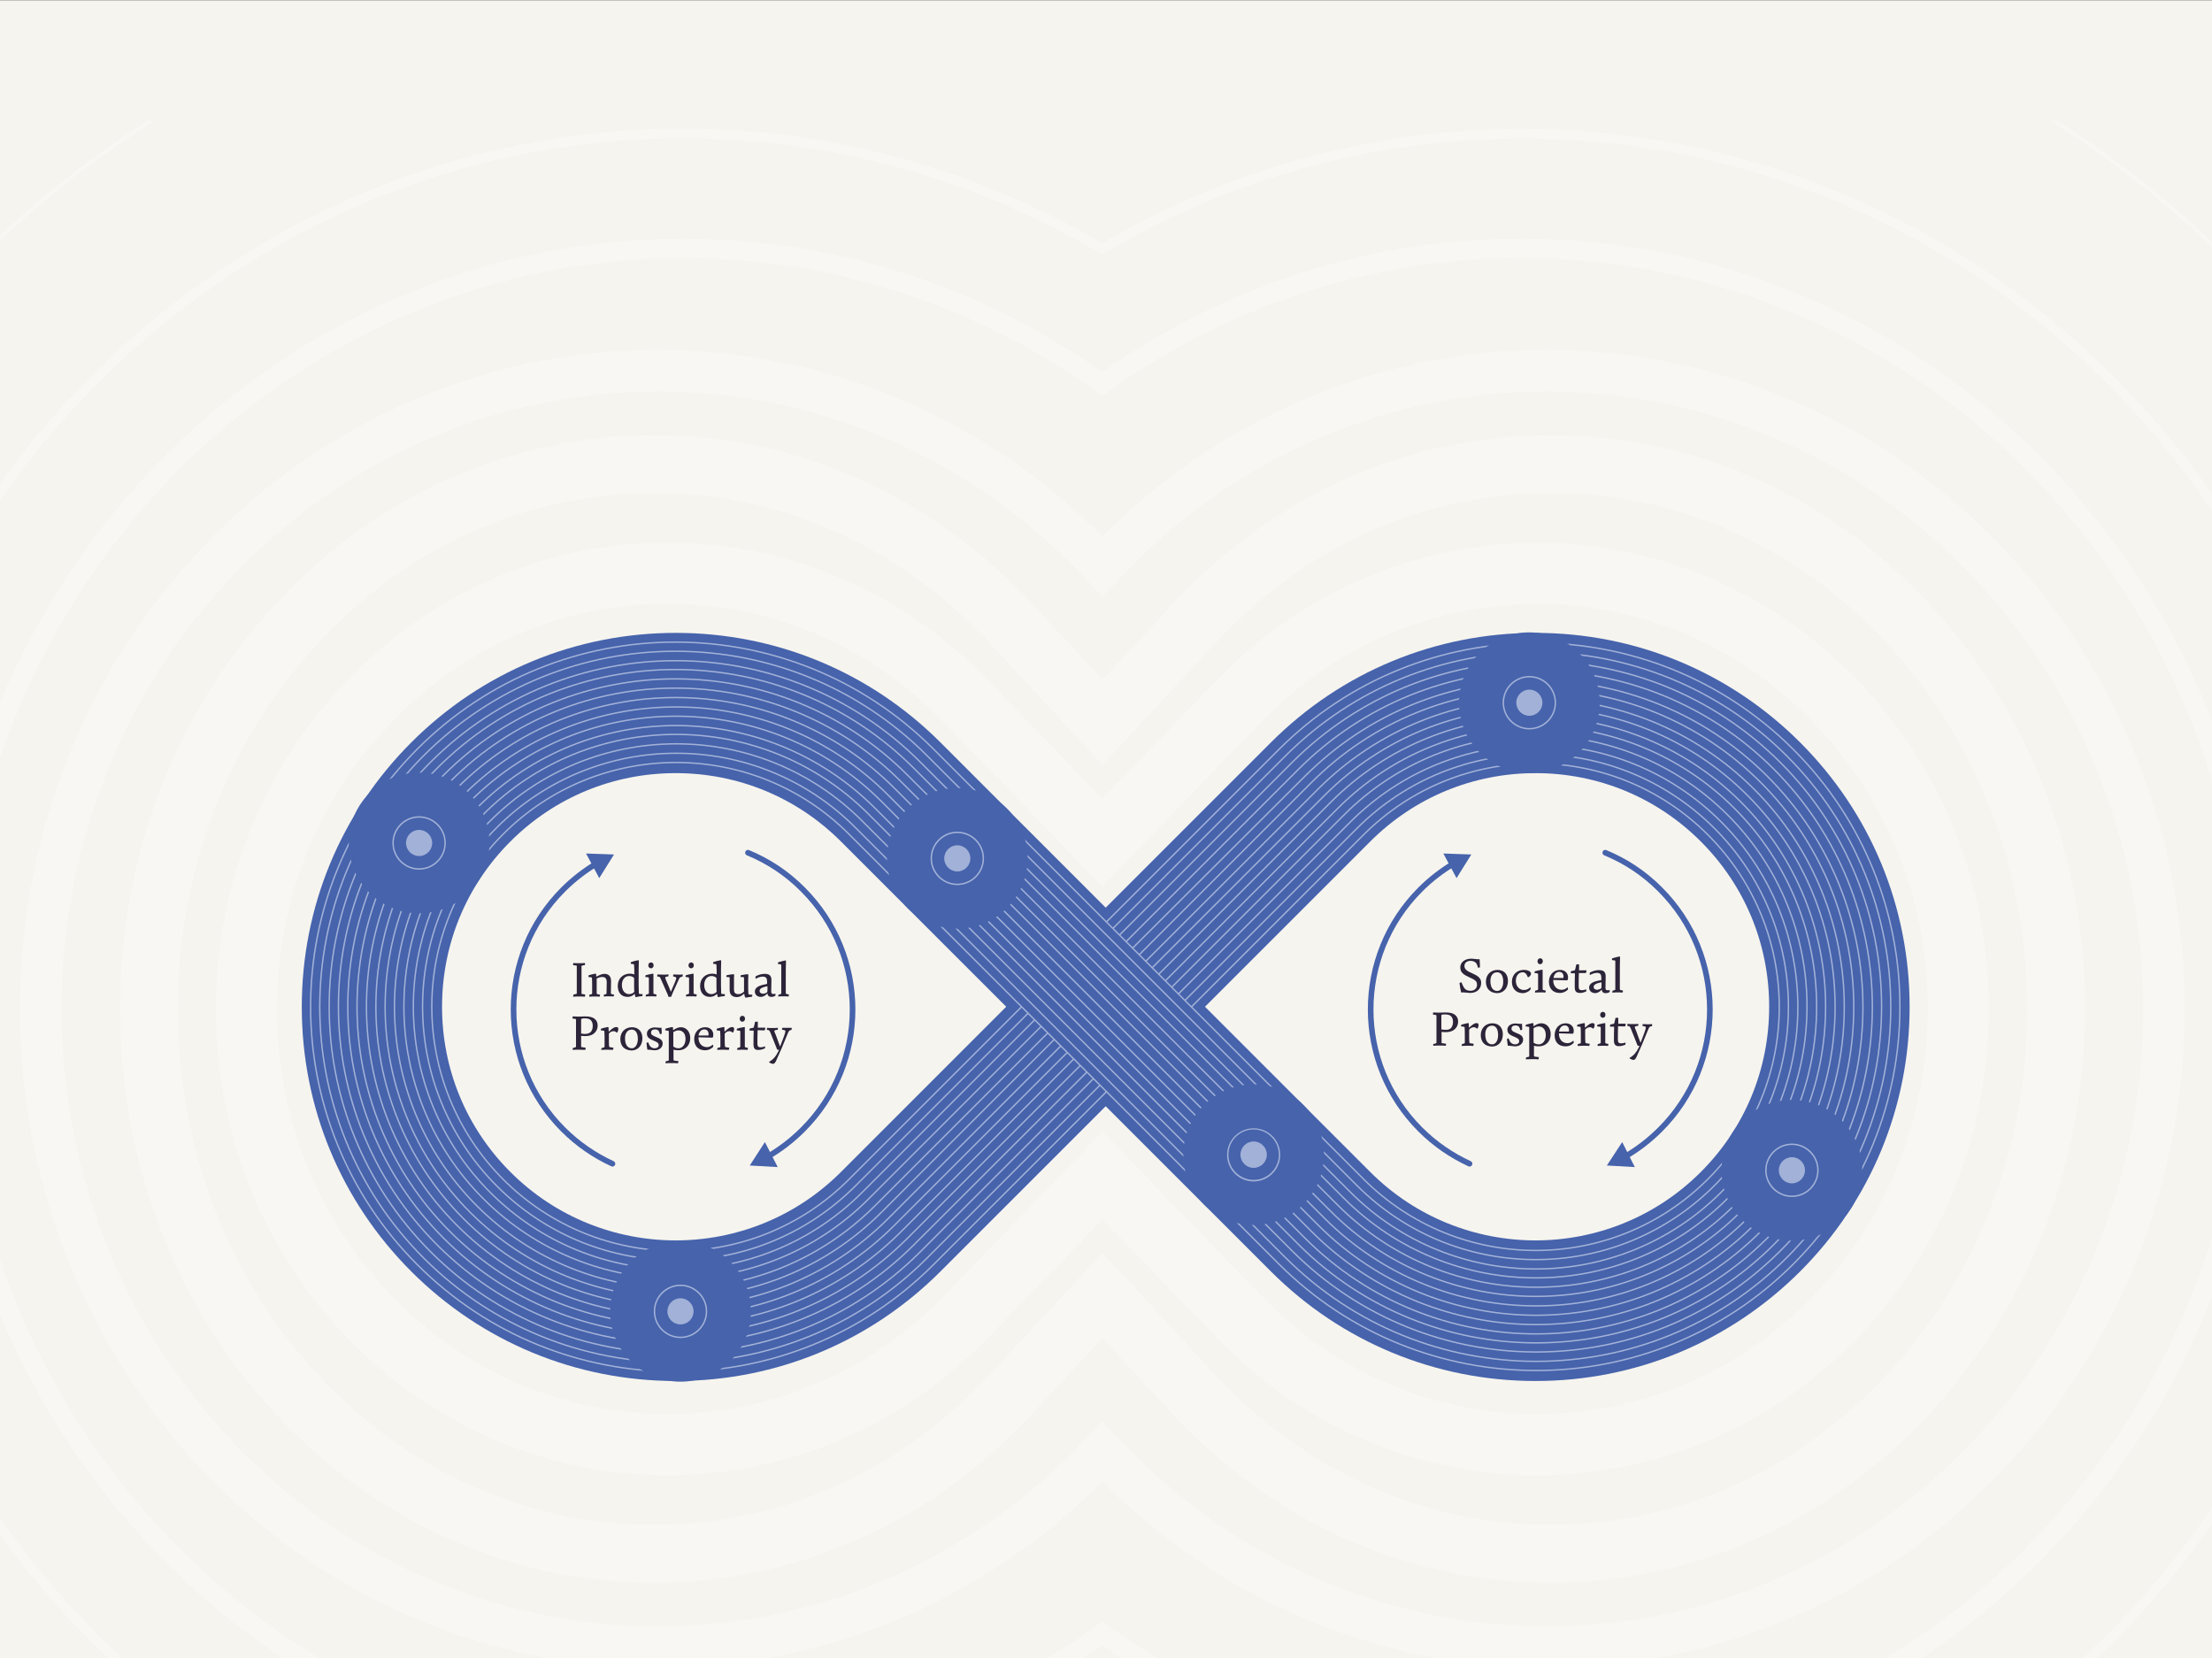 <?xml version="1.0" encoding="UTF-8"?>
<!-- Generator: Adobe Illustrator 24.0.0, SVG Export Plug-In . SVG Version: 6.00 Build 0)  -->
<svg xmlns="http://www.w3.org/2000/svg" xmlns:xlink="http://www.w3.org/1999/xlink" version="1.1" id="Layer_1" x="0px" y="0px" viewBox="0 0 1122.9 841.9" style="enable-background:new 0 0 1122.9 841.9;" xml:space="preserve">
<rect x="0" y="0" width="1122.9" height="841.9" fill="#808080" stroke="none"/>
<style type="text/css">
	.st0{fill:#4663AC;}
	.st1{fill:#A2B1D7;}
	.st2{fill:#F6F4EE;}
	.st3{fill:none;stroke:#FCFBF9;stroke-width:28.268;}
	.st4{fill:none;stroke:#FCFBF9;stroke-width:11.307;}
	.st5{fill:none;stroke:#4663B3;stroke-width:0.318;}
	.st6{fill:none;stroke:#A2B1D7;stroke-width:2.402;stroke-linecap:round;stroke-miterlimit:10;stroke-dasharray:0,9.607;}
	.st7{fill:none;stroke:#FCFBF8;stroke-width:2.157;stroke-linejoin:round;stroke-miterlimit:10;}
	.st8{fill:none;}
	.st9{clip-path:url(#SVGID_2_);}
	.st10{fill:none;stroke:#A2B1D7;stroke-width:0.711;stroke-miterlimit:10;}
	.st11{fill:#2C2439;}
	.st12{fill:none;stroke:#4663AC;stroke-width:2.855;stroke-linecap:round;stroke-miterlimit:10;}
	.st13{opacity:0.5;fill:none;stroke:#FCFBF8;stroke-width:9.987;stroke-miterlimit:10;}
	.st14{opacity:0.5;fill:none;stroke:#FCFBF8;stroke-width:21.2;stroke-miterlimit:10;}
	.st15{opacity:0.5;fill:none;stroke:#FCFBF8;stroke-width:29.487;stroke-miterlimit:10;}
	.st16{opacity:0.5;fill:none;stroke:#FCFBF8;stroke-width:31.1;stroke-miterlimit:10;}
	.st17{opacity:0.5;fill:none;stroke:#FCFBF8;stroke-width:2;stroke-miterlimit:10;}
	.st18{opacity:0.5;fill:none;stroke:#FCFBF8;stroke-width:5.003;stroke-miterlimit:10;}
	.st19{fill:none;stroke:#4663AC;stroke-width:1.911;stroke-miterlimit:10;}
	.st20{fill:#4663AC;stroke:#4663AC;stroke-width:1.191;stroke-miterlimit:10;}
	.st21{fill:none;stroke:#4663AC;stroke-width:3.821;stroke-linecap:round;stroke-miterlimit:10;}
	.st22{fill:none;stroke:#4663AC;stroke-width:3.821;stroke-linecap:round;stroke-miterlimit:10;stroke-dasharray:0,12.877;}
	.st23{fill:none;stroke:#4663AC;stroke-width:3.821;stroke-linecap:round;stroke-miterlimit:10;stroke-dasharray:0,12.353;}
	.st24{fill:none;stroke:#4663AC;stroke-width:3.821;stroke-linecap:round;stroke-miterlimit:10;stroke-dasharray:0,13.757;}
	.st25{fill:none;stroke:#4663AC;stroke-width:3.821;stroke-linecap:round;stroke-miterlimit:10;stroke-dasharray:0,13.078;}
	.st26{fill:none;stroke:#4663AC;stroke-width:3.821;stroke-linecap:round;stroke-miterlimit:10;stroke-dasharray:0,12.348;}
	.st27{fill:none;stroke:#4663AC;stroke-width:3.821;stroke-linecap:round;stroke-miterlimit:10;stroke-dasharray:0,12.63;}
	.st28{fill:none;stroke:#4663AC;stroke-width:3.821;stroke-linecap:round;stroke-miterlimit:10;stroke-dasharray:0,12.155;}
	.st29{fill:none;stroke:#4663AC;stroke-width:3.821;stroke-linecap:round;stroke-miterlimit:10;stroke-dasharray:0,12.604;}
	.st30{fill:none;stroke:#4663AC;stroke-width:3.821;stroke-linecap:round;stroke-miterlimit:10;stroke-dasharray:0,11.589;}
	.st31{fill:none;stroke:#4663AC;stroke-width:3.821;stroke-linecap:round;stroke-miterlimit:10;stroke-dasharray:0,11.532;}
	.st32{fill:none;stroke:#4663AC;stroke-width:3.821;stroke-linecap:round;stroke-miterlimit:10;stroke-dasharray:0,11.799;}
	.st33{fill:none;stroke:#4663AC;stroke-width:3.821;stroke-linecap:round;stroke-miterlimit:10;stroke-dasharray:0,7.661;}
	.st34{fill:none;stroke:#4663AC;stroke-width:3.821;stroke-linecap:round;stroke-miterlimit:10;stroke-dasharray:0,13.52;}
	.st35{fill:none;stroke:#4663AC;stroke-width:3.821;stroke-linecap:round;stroke-miterlimit:10;stroke-dasharray:0,13.377;}
	.st36{fill:none;stroke:#4663AC;stroke-width:3.821;stroke-linecap:round;stroke-miterlimit:10;stroke-dasharray:0,13.077;}
	.st37{fill:none;stroke:#4663AC;stroke-width:3.821;stroke-linecap:round;stroke-miterlimit:10;stroke-dasharray:0,13.194;}
	.st38{fill:none;stroke:#4663AC;stroke-width:3.821;stroke-linecap:round;stroke-miterlimit:10;stroke-dasharray:0,13.65;}
	.st39{fill:none;stroke:#4663AC;stroke-width:3.821;stroke-linecap:round;stroke-miterlimit:10;stroke-dasharray:0,15.971;}
	.st40{fill:none;stroke:#4663AC;stroke-width:3.821;stroke-linecap:round;stroke-miterlimit:10;stroke-dasharray:0,15.336;}
	.st41{fill:none;stroke:#4663AC;stroke-width:3.821;stroke-linecap:round;stroke-miterlimit:10;stroke-dasharray:0,9.464;}
	.st42{fill:none;stroke:#4663AC;stroke-width:3.821;stroke-linecap:round;stroke-miterlimit:10;stroke-dasharray:0,7.975;}
	.st43{fill:none;stroke:#4663AC;stroke-width:3.821;stroke-linecap:round;stroke-miterlimit:10;stroke-dasharray:0,9.385;}
	.st44{fill:none;stroke:#4663AC;stroke-width:3.821;stroke-linecap:round;stroke-miterlimit:10;stroke-dasharray:0,13.466;}
	.st45{fill:none;stroke:#4663AC;stroke-width:3.821;stroke-linecap:round;stroke-miterlimit:10;stroke-dasharray:0,12.36;}
	.st46{fill:none;stroke:#4663AC;stroke-width:3.821;stroke-linecap:round;stroke-miterlimit:10;stroke-dasharray:0,12.378;}
	.st47{fill:none;stroke:#4663AC;stroke-width:3.821;stroke-linecap:round;stroke-miterlimit:10;stroke-dasharray:0,12.128;}
	.st48{fill:none;stroke:#4663AC;stroke-width:3.821;stroke-linecap:round;stroke-miterlimit:10;stroke-dasharray:0,13.222;}
	.st49{fill:none;stroke:#4663AC;stroke-width:3.821;stroke-linecap:round;stroke-miterlimit:10;stroke-dasharray:0,14.127;}
	.st50{fill:none;stroke:#4663AC;stroke-width:3.821;stroke-linecap:round;stroke-miterlimit:10;stroke-dasharray:0,14.483;}
	.st51{fill:none;stroke:#4663AC;stroke-width:3.821;stroke-linecap:round;stroke-miterlimit:10;stroke-dasharray:0,8.893;}
	.st52{fill:none;stroke:#4663AC;stroke-width:3.821;stroke-linecap:round;stroke-miterlimit:10;stroke-dasharray:0,7.494;}
	.st53{fill:none;stroke:#4663AC;stroke-width:3.821;stroke-linecap:round;stroke-miterlimit:10;stroke-dasharray:0,8.819;}
	.st54{fill:none;stroke:#4663AC;stroke-width:3.821;stroke-linecap:round;stroke-miterlimit:10;stroke-dasharray:0,12.539;}
	.st55{fill:none;stroke:#4663AC;stroke-width:3.821;stroke-linecap:round;stroke-miterlimit:10;stroke-dasharray:0,13.487;}
	.st56{fill:none;stroke:#4663AC;stroke-width:3.821;stroke-linecap:round;stroke-miterlimit:10;stroke-dasharray:0,13.182;}
	.st57{fill:none;stroke:#4663AC;stroke-width:3.821;stroke-linecap:round;stroke-miterlimit:10;stroke-dasharray:0,12.924;}
	.st58{fill:none;stroke:#4663AC;stroke-width:3.821;stroke-linecap:round;stroke-miterlimit:10;stroke-dasharray:0,14.052;}
	.st59{fill:none;stroke:#4663AC;stroke-width:3.821;stroke-linecap:round;stroke-miterlimit:10;stroke-dasharray:0,15.034;}
	.st60{fill:none;stroke:#4663AC;stroke-width:3.821;stroke-linecap:round;stroke-miterlimit:10;stroke-dasharray:0,15.412;}
	.st61{fill:none;stroke:#4663AC;stroke-width:3.821;stroke-linecap:round;stroke-miterlimit:10;stroke-dasharray:0,9.464;}
	.st62{fill:none;stroke:#4663AC;stroke-width:3.821;stroke-linecap:round;stroke-miterlimit:10;stroke-dasharray:0,8.881;}
	.st63{fill:none;stroke:#4663AC;stroke-width:3.821;stroke-linecap:round;stroke-miterlimit:10;stroke-dasharray:0,9.531;}
	.st64{fill:none;stroke:#4663AC;stroke-width:3.821;stroke-linecap:round;stroke-miterlimit:10;stroke-dasharray:0,13.963;}
	.st65{fill:none;stroke:#4663AC;stroke-width:3.821;stroke-linecap:round;stroke-miterlimit:10;stroke-dasharray:0,13.206;}
	.st66{fill:none;stroke:#4663AC;stroke-width:3.821;stroke-linecap:round;stroke-miterlimit:10;stroke-dasharray:0,12.398;}
	.st67{fill:none;stroke:#4663AC;stroke-width:3.821;stroke-linecap:round;stroke-miterlimit:10;stroke-dasharray:0,12.568;}
	.st68{fill:none;stroke:#4663AC;stroke-width:3.821;stroke-linecap:round;stroke-miterlimit:10;stroke-dasharray:0,12.213;}
	.st69{fill:none;stroke:#4663AC;stroke-width:3.821;stroke-linecap:round;stroke-miterlimit:10;stroke-dasharray:0,12.685;}
	.st70{fill:none;stroke:#4663AC;stroke-width:3.821;stroke-linecap:round;stroke-miterlimit:10;stroke-dasharray:0,11.609;}
	.st71{fill:none;stroke:#4663AC;stroke-width:3.821;stroke-linecap:round;stroke-miterlimit:10;stroke-dasharray:0,11.336;}
	.st72{fill:none;stroke:#4663AC;stroke-width:3.821;stroke-linecap:round;stroke-miterlimit:10;stroke-dasharray:0,11.512;}
	.st73{fill:none;stroke:#4663AC;stroke-width:3.821;stroke-linecap:round;stroke-miterlimit:10;stroke-dasharray:0,13.62;}
	.st74{fill:none;stroke:#4663AC;stroke-width:3.821;stroke-linecap:round;stroke-miterlimit:10;stroke-dasharray:0,13.233;}
	.st75{fill:none;stroke:#4663AC;stroke-width:3.821;stroke-linecap:round;stroke-miterlimit:10;stroke-dasharray:0,12.208;}
	.st76{fill:none;stroke:#4663AC;stroke-width:3.821;stroke-linecap:round;stroke-miterlimit:10;stroke-dasharray:0,11.463;}
	.st77{fill:none;stroke:#4663AC;stroke-width:3.821;stroke-linecap:round;stroke-miterlimit:10;stroke-dasharray:0,13.443;}
	.st78{fill:none;stroke:#4663AC;stroke-width:3.821;stroke-linecap:round;stroke-miterlimit:10;stroke-dasharray:0,12.306;}
	.st79{fill:none;stroke:#4663AC;stroke-width:3.821;stroke-linecap:round;stroke-miterlimit:10;stroke-dasharray:0,13.885;}
	.st80{fill:none;stroke:#4663AC;stroke-width:3.821;stroke-linecap:round;stroke-miterlimit:10;stroke-dasharray:0,13.252;}
	.st81{fill:none;stroke:#4663AC;stroke-width:3.821;stroke-linecap:round;stroke-miterlimit:10;stroke-dasharray:0,13.167;}
	.st82{fill:none;stroke:#4663AC;stroke-width:3.821;stroke-linecap:round;stroke-miterlimit:10;stroke-dasharray:0,14.128;}
	.st83{fill:none;stroke:#4663AC;stroke-width:3.821;stroke-linecap:round;stroke-miterlimit:10;stroke-dasharray:0,12.837;}
	.st84{fill:none;stroke:#4663AC;stroke-width:3.821;stroke-linecap:round;stroke-miterlimit:10;stroke-dasharray:0,13.578;}
	.st85{fill:none;stroke:#4663AC;stroke-width:3.821;stroke-linecap:round;stroke-miterlimit:10;stroke-dasharray:0,12.861;}
	.st86{fill:none;stroke:#4663AC;stroke-width:3.821;stroke-linecap:round;stroke-miterlimit:10;stroke-dasharray:0,14.263;}
	.st87{fill:none;stroke:#4663AC;stroke-width:3.821;stroke-linecap:round;stroke-miterlimit:10;stroke-dasharray:0,12.835;}
	.st88{fill:none;stroke:#4663AC;stroke-width:3.821;stroke-linecap:round;stroke-miterlimit:10;stroke-dasharray:0,14.16;}
	.st89{fill:none;stroke:#4663AC;stroke-width:3.821;stroke-linecap:round;stroke-miterlimit:10;stroke-dasharray:0,11.696;}
	.st90{fill:none;stroke:#4663AC;stroke-width:3.821;stroke-linecap:round;stroke-miterlimit:10;stroke-dasharray:0,11.621;}
	.st91{fill:none;stroke:#4663AC;stroke-width:3.821;stroke-linecap:round;stroke-miterlimit:10;stroke-dasharray:0,11.398;}
	.st92{fill:none;stroke:#4663AC;stroke-width:3.821;stroke-linecap:round;stroke-miterlimit:10;stroke-dasharray:0,11.989;}
	.st93{fill:none;stroke:#4663AC;stroke-width:3.821;stroke-linecap:round;stroke-miterlimit:10;stroke-dasharray:0,14.258;}
	.st94{fill:none;stroke:#4663AC;stroke-width:3.821;stroke-linecap:round;stroke-miterlimit:10;stroke-dasharray:0,13.085;}
	.st95{fill:none;stroke:#4663AC;stroke-width:3.821;stroke-linecap:round;stroke-miterlimit:10;stroke-dasharray:0,12.256;}
	.st96{fill:none;stroke:#4663AC;stroke-width:3.821;stroke-linecap:round;stroke-miterlimit:10;stroke-dasharray:0,11.698;}
	.st97{fill:none;stroke:#4663AC;stroke-width:3.821;stroke-linecap:round;stroke-miterlimit:10;stroke-dasharray:0,14.53;}
	.st98{fill:none;stroke:#4663AC;stroke-width:3.821;stroke-linecap:round;stroke-miterlimit:10;stroke-dasharray:0,14.933;}
	.st99{fill:none;stroke:#4663AC;stroke-width:3.821;stroke-linecap:round;stroke-miterlimit:10;stroke-dasharray:0,15.104;}
	.st100{fill:none;stroke:#4663AC;stroke-width:3.821;stroke-linecap:round;stroke-miterlimit:10;stroke-dasharray:0,12.518;}
	.st101{fill:none;stroke:#4663AC;stroke-width:3.821;stroke-linecap:round;stroke-miterlimit:10;stroke-dasharray:0,10.359;}
	.st102{fill:none;stroke:#4663AC;stroke-width:3.821;stroke-linecap:round;stroke-miterlimit:10;stroke-dasharray:0,10.295;}
	.st103{fill:none;stroke:#4663AC;stroke-width:3.821;stroke-linecap:round;stroke-miterlimit:10;stroke-dasharray:0,10.453;}
	.st104{fill:none;stroke:#4663AC;stroke-width:3.821;stroke-linecap:round;stroke-miterlimit:10;stroke-dasharray:0,11.684;}
	.st105{fill:none;stroke:#4663AC;stroke-width:3.821;stroke-linecap:round;stroke-miterlimit:10;stroke-dasharray:0,13.037;}
	.st106{fill:none;stroke:#4663AC;stroke-width:3.821;stroke-linecap:round;stroke-miterlimit:10;stroke-dasharray:0,16.242;}
	.st107{fill:none;stroke:#4663AC;stroke-width:3.821;stroke-linecap:round;stroke-miterlimit:10;stroke-dasharray:0,13.887;}
	.st108{fill:none;stroke:#4663AC;stroke-width:3.821;stroke-linecap:round;stroke-miterlimit:10;stroke-dasharray:0,12.392;}
	.st109{fill:none;stroke:#4663AC;stroke-width:3.821;stroke-linecap:round;stroke-miterlimit:10;stroke-dasharray:0,14.608;}
	.st110{fill:#FFFFFF;}
	.st111{fill:none;stroke:#4663B3;stroke-width:0.999;}
	.st112{fill:#4663B3;}
	.st113{opacity:0.25;fill:none;stroke:#FCFBF9;stroke-width:21.197;}
	.st114{opacity:0.5;fill:none;stroke:#FCFBF9;stroke-width:21.197;}
	.st115{fill:none;stroke:#FCFBF9;stroke-width:21.197;}
</style>
<symbol id="Nuovo_simbolo_2" viewBox="-50 -50 100 100">
	<circle class="st0" cx="0" cy="0" r="50"></circle>
	<path class="st1" d="M0-19c-10.5,0-19,8.5-19,19s8.5,19,19,19c10.5,0,19-8.5,19-19S10.5-19,0-19z M0,18c-9.9,0-18-8.1-18-18   s8.1-18,18-18c9.9,0,18,8.1,18,18S9.9,18,0,18z"></path>
	<circle class="st1" cx="0" cy="0" r="9.3"></circle>
</symbol>
<rect x="0" y="0.2" class="st2" width="1122.9" height="841.9"></rect>
<rect x="0" class="st8" width="1122.9" height="841.9"></rect>
<g>
	<defs>
		<rect id="SVGID_1_" x="0" y="61.4" width="1122.9" height="780.4"></rect>
	</defs>
	<clipPath id="SVGID_2_">
		<use xlink:href="#SVGID_1_" style="overflow:visible;"></use>
	</clipPath>
	<g class="st9">
		<g>
			<g>
				<path class="st0" d="M779.5,701.1c-50.7,0-98.5-19.8-134.3-55.6l-83.9-83.9l-83.9,83.9c-35.9,35.9-83.6,55.6-134.3,55.6      s-98.5-19.8-134.3-55.6c-35.9-35.9-55.6-83.6-55.6-134.3c0-50.7,19.8-98.5,55.6-134.3c35.9-35.9,83.6-55.6,134.3-55.6      s98.5,19.8,134.3,55.6l83.9,83.9l83.9-83.9c35.9-35.9,83.6-55.6,134.3-55.6c50.7,0,98.5,19.8,134.3,55.6      c35.9,35.9,55.6,83.6,55.6,134.3c0,50.7-19.8,98.5-55.6,134.3C877.9,681.3,830.2,701.1,779.5,701.1z M611.7,511.1l83.9,83.9      c46.3,46.3,121.5,46.3,167.8,0c22.4-22.4,34.7-52.2,34.7-83.9c0-31.7-12.3-61.5-34.7-83.9c-22.4-22.4-52.2-34.7-83.9-34.7      s-61.5,12.3-83.9,34.7L611.7,511.1z M343,392.5c-31.7,0-61.5,12.3-83.9,34.7c-22.4,22.4-34.7,52.2-34.7,83.9      c0,31.7,12.3,61.5,34.7,83.9c46.3,46.3,121.5,46.3,167.8,0l83.9-83.9l-83.9-83.9C404.5,404.8,374.7,392.5,343,392.5z"></path>
			</g>
			<path class="st10" d="M561.7,554.2l-87.9,87.9c-72.3,72.3-189.6,72.3-261.9,0s-72.3-189.6,0-261.9s189.6-72.3,261.9,0     l143.3,143.3l75.1,75.1c48.3,48.3,126.5,48.3,174.8,0s48.3-126.5,0-174.8s-126.5-48.3-174.8,0l-87.4,87.4"></path>
			<path class="st10" d="M558.4,550.9l-87.9,87.9c-70.5,70.5-184.8,70.5-255.3,0s-70.5-184.8,0-255.3s184.8-70.5,255.3,0     l143.3,143.3l75.1,75.1c50.1,50.1,131.3,50.1,181.4,0c50.1-50.1,50.1-131.3,0-181.4s-131.3-50.1-181.4,0l-87.4,87.4"></path>
			<path class="st10" d="M555.1,547.6l-87.9,87.9c-68.7,68.7-180,68.7-248.6,0s-68.7-180,0-248.6s180-68.7,248.6,0l143.3,143.3     l75.1,75.1c51.9,51.9,136.1,51.9,188.1,0s51.9-136.1,0-188.1s-136.1-51.9-188.1,0l-87.4,87.4"></path>
			<path class="st10" d="M551.8,544.2l-87.9,87.8c-66.8,66.8-175.2,66.8-242,0s-66.8-175.2,0-242s175.2-66.8,242,0l143.3,143.3     l75.1,75.1c53.8,53.8,141,53.8,194.7,0s53.8-141,0-194.7s-141-53.8-194.7,0l-87.4,87.4"></path>
			<path class="st10" d="M548.4,540.9l-87.8,87.8c-65,65-170.3,65-235.3,0s-65-170.3,0-235.3s170.3-65,235.3,0l143.3,143.3     l75.2,75.1c55.6,55.6,145.8,55.6,201.4,0c55.6-55.6,55.6-145.8,0-201.4c-55.6-55.6-145.8-55.6-201.4,0l-87.4,87.4"></path>
			<path class="st10" d="M545.1,537.6l-87.8,87.8c-63.1,63.1-165.5,63.1-228.7,0s-63.1-165.5,0-228.7s165.5-63.1,228.7,0L600.5,540     l75.2,75.1c57.4,57.4,150.6,57.4,208,0c57.4-57.4,57.4-150.6,0-208c-57.4-57.4-150.6-57.4-208,0l-87.5,87.5"></path>
			<path class="st10" d="M541.8,534.3L454,622.1c-61.3,61.3-160.7,61.3-222,0s-61.3-160.7,0-222s160.7-61.3,222,0l143.2,143.2     l75.2,75.2c59.3,59.3,155.4,59.3,214.7,0c59.3-59.3,59.3-155.4,0-214.7c-59.3-59.3-155.4-59.3-214.7,0l-87.5,87.5"></path>
			<path class="st10" d="M538.5,531l-87.8,87.8c-59.5,59.5-155.9,59.5-215.3,0s-59.5-155.9,0-215.3s155.9-59.5,215.3,0l109.1,109.1     l34.1,34.1l75.2,75.2c61.1,61.1,160.2,61.1,221.3,0s61.1-160.2,0-221.3s-160.2-61.1-221.3,0L581.6,488"></path>
			<path class="st10" d="M535.2,527.7l-87.8,87.8c-57.6,57.6-151.1,57.6-208.7,0s-57.6-151.1,0-208.7s151.1-57.6,208.7,0     l143.2,143.2l75.2,75.2c63,63,165,63,228,0s63-165,0-228s-165-63-228,0l-87.5,87.5"></path>
			<path class="st10" d="M531.9,524.4l-87.8,87.8c-55.8,55.8-146.2,55.8-202,0s-55.8-146.2,0-202s146.2-55.8,202,0l143.2,143.2     l75.2,75.2c64.8,64.8,169.8,64.8,234.6,0s64.8-169.8,0-234.6s-169.8-64.8-234.6,0L575,481.3"></path>
			<path class="st10" d="M528.6,521l-87.7,87.7c-53.9,53.9-141.4,53.9-195.4,0s-53.9-141.4,0-195.4s141.4-53.9,195.4,0L584,556.6     l75.2,75.2c66.6,66.6,174.6,66.6,241.3,0s66.6-174.6,0-241.3s-174.6-66.6-241.3,0L571.7,478"></path>
			<path class="st10" d="M525.3,517.7l-87.7,87.7c-52.1,52.1-136.6,52.1-188.7,0s-52.1-136.6,0-188.7s136.6-52.1,188.7,0     l143.1,143.1l75.2,75.2c68.5,68.5,179.4,68.5,247.9,0s68.5-179.4,0-247.9s-179.4-68.5-247.9,0l-87.5,87.5"></path>
			<path class="st10" d="M521.9,514.4l-87.7,87.7c-50.3,50.3-131.8,50.3-182,0s-50.3-131.8,0-182s131.8-50.3,182,0l143.1,143.1     l75.2,75.2c70.3,70.3,184.3,70.3,254.6,0s70.3-184.3,0-254.6s-184.3-70.3-254.6,0l-87.5,87.5"></path>
			<path class="st10" d="M518.6,511.1l-87.7,87.7c-48.4,48.4-127,48.4-175.4,0s-48.4-127,0-175.4s127-48.4,175.4,0L574,566.5     l75.2,75.2c72.1,72.1,189.1,72.1,261.2,0s72.1-189.1,0-261.2s-189.1-72.1-261.2,0l-87.5,87.5"></path>
			<g>
				<path class="st11" d="M742.7,503.8c-0.3,0-0.6,0-0.8,0.1l-0.2-0.2c-0.3-1.3-0.6-3-0.8-4.6l0.1-0.1c0.2-0.1,0.5-0.3,0.9-0.3      c0.5,1.2,0.9,2.2,1.5,3c0.7,0.9,1.6,1.3,3.2,1.3c1.7,0,3.2-1.1,3.2-3c0-2-1-2.5-3.8-3.8c-3.1-1.4-4.7-2.5-4.7-5.1      c0-2.6,2.4-4.4,5.5-4.4c1.2,0,2.6,0.3,3.5,0.3c0.2,0,0.5,0,0.6-0.1l0.2,0.2c0.1,1.3,0.2,2.7,0.2,3.9l-0.1,0.1      c-0.2,0.1-0.5,0.2-0.9,0.2c-0.2-0.9-0.5-1.7-0.9-2.3c-0.6-0.7-1.6-1.2-2.9-1.2c-1.8,0-3.1,1-3.1,2.6c0,1.9,1.7,2.7,3.9,3.7      c2.7,1.2,4.6,2.3,4.6,4.9c0,2.9-2.1,5.1-5.6,5.1C745.3,504.1,743.8,503.8,742.7,503.8z"></path>
				<path class="st11" d="M754.3,498.4c0-3.6,2.5-6,5.9-6c3.2,0,5.3,2.1,5.3,5.6c0,3.8-2.4,6.2-5.5,6.2      C756.3,504.1,754.3,501.8,754.3,498.4z M763.1,498.4c0-3.3-1.3-4.8-3.1-4.8c-2.6,0-3.5,2.5-3.4,4.6c0,2.9,1.2,4.9,3.5,4.9      C762.4,503,763.1,500.3,763.1,498.4z"></path>
				<path class="st11" d="M767.5,498.4c0-3.5,2.5-6,6.1-6c2.2,0,3.6,0.9,3.6,1.9c0,0.7-0.5,1.3-1.3,1.8l-0.3,0      c-0.7-1.8-1.5-2.5-2.6-2.5c-2.1,0-3.5,1.8-3.5,4.3c0,2.8,1.8,4.7,4.1,4.7c1.4,0,2.5-0.6,3.3-1.5c0.1,0.4,0.1,0.7,0.1,1.1      l-0.1,0.2c-0.8,1-2.3,1.8-4,1.8C769.6,504.1,767.5,501.9,767.5,498.4z"></path>
				<path class="st11" d="M779.3,503L779.3,503l1.2-0.4c0.2-0.1,0.3-0.1,0.3-0.4c0-1.3,0-2.9,0-4.2c0-1.3,0-2.3,0-3.4      c0-0.3-0.1-0.3-0.3-0.4c-0.4-0.1-1-0.2-1.5-0.2c0-0.3,0-0.6,0.1-0.8l0.1-0.1c1-0.3,2.4-0.6,3.6-0.8l0.3,0.1c0,1.9,0,4,0,5.6      c0,1.5,0,3,0,4.2c0,0.3,0.1,0.3,0.3,0.4c0.4,0.1,1,0.2,1.3,0.3c0,0.3-0.1,0.7-0.2,0.9l-0.1,0.1c-0.7-0.1-1.7-0.1-2.4-0.1      c-0.9,0-2,0.1-2.8,0.1C779.2,503.5,779.3,503.2,779.3,503z M780.5,488c0-0.9,0.6-1.5,1.4-1.5c0.8,0,1.3,0.6,1.3,1.5      c0,0.9-0.6,1.5-1.4,1.5C781.1,489.5,780.5,489,780.5,488z"></path>
				<path class="st11" d="M786.3,498.4c0-3.4,2.3-6,5.6-6c2.6,0,4.1,1.7,4.1,3.8c0,0.5-0.1,1-0.2,1.3l-0.3,0.2l-7-0.2v0.4      c0,2.5,1.6,4.6,4.3,4.6c1.1,0,2.1-0.5,3-1.3c0.1,0.4,0.2,0.7,0.2,1l-0.1,0.2c-0.8,0.8-2.1,1.7-4.1,1.7      C788.3,504.1,786.3,501.8,786.3,498.4z M793.6,496.5c0.1-0.2,0.1-0.5,0.1-0.7c0-1.3-0.7-2.4-2.1-2.4c-1.8,0-2.7,1.4-3,3.1H793.6      z"></path>
				<path class="st11" d="M799.4,501c0-1.9,0-4.3,0.1-6.6c0-0.2-0.1-0.3-0.3-0.3c-0.5,0-1.3,0-1.8,0c0-0.3,0-0.7,0.1-1l0.1-0.1      c0.3-0.1,1.2-0.2,1.6-0.3c0.2-0.1,0.3-0.2,0.4-0.4c0.2-0.7,0.4-1.7,0.6-2.6l0.1-0.1h1.3c0,1.1,0,2.3,0,3.1      c0.3-0.1,0.7-0.1,0.9-0.1h2.9c-0.1,0.4-0.1,1-0.3,1.3l-0.2,0.1l-3.4,0c-0.1,2.2-0.1,4.7-0.1,6.8c0,1.4,0.4,1.9,1.7,1.9      c0.6,0,1.4-0.2,2.2-0.4c0,0.3,0,0.7-0.1,1l-0.1,0.1c-1,0.4-1.9,0.7-2.9,0.7C800.1,504.1,799.4,503.3,799.4,501z"></path>
				<path class="st11" d="M806.7,501.4c0-1.5,1.1-2.7,4-3.4c0.8-0.2,1.6-0.3,2.2-0.4l0-1.2c0-1.8-0.7-2.5-2.2-2.5      c-1.1,0-2.6,0.5-3.6,1.1c0-0.2-0.1-0.4-0.1-0.6c0-0.2,0-0.4,0.1-0.6l0.1-0.1c1.3-0.7,2.9-1.2,4.4-1.2c2.5,0,3.6,0.9,3.5,3.5      c0,1-0.1,3.6-0.1,5.5c0,0.8,0.3,1.2,0.8,1.2c0.5,0,1,0,1.4,0c0,0.3,0,0.7-0.1,0.9l-0.1,0.1c-0.5,0.3-1.2,0.5-1.9,0.5      c-1.3,0-1.9-0.7-2-1.7h-0.1c-0.8,0.9-2,1.7-3.3,1.7C808.1,504.1,806.7,503.2,806.7,501.4z M812.9,501.7c0.1-0.5,0.1-1.2,0.1-1.6      v-1.4c-0.5,0.1-1.3,0.3-1.8,0.4c-1.6,0.5-2.2,1.1-2.2,1.9c0,1,0.8,1.5,1.8,1.5C811.5,502.4,812.2,502.2,812.9,501.7z"></path>
				<path class="st11" d="M818.6,503L818.6,503c0.4-0.2,0.9-0.3,1.2-0.4c0.2-0.1,0.2-0.1,0.2-0.4c0-1.9,0-4.6,0-7.5      c0-2.7,0-4.7,0-6.7c0-0.3-0.2-0.4-0.3-0.4c-0.3-0.1-0.9-0.1-1.4-0.2c0-0.3,0-0.6,0.1-0.8l0.1-0.1c1.1-0.3,2.4-0.7,3.5-0.9      l0.4,0.1c-0.1,3.3-0.1,6-0.1,8.9c0,2.9,0,5.7,0,7.6c0,0.3,0.1,0.3,0.3,0.4c0.5,0.1,1,0.2,1.3,0.3c0,0.4-0.1,0.7-0.2,0.9      l-0.1,0.1c-0.7-0.1-1.8-0.1-2.5-0.1c-0.7,0-1.9,0.1-2.7,0.1C818.5,503.5,818.5,503.2,818.6,503z"></path>
				<path class="st11" d="M727.6,530.1l0.1-0.1c0.3-0.1,0.8-0.2,1.2-0.3c0.2-0.1,0.3-0.2,0.3-0.4c0-2,0-4.4,0-7.4c0-2.2,0-4.2,0-6.2      c0-0.3-0.1-0.4-0.3-0.4c-0.4-0.1-0.9-0.2-1.5-0.2c0-0.3,0.1-0.7,0.1-1l0.1-0.1c0.8,0,1.8,0.1,2.8,0.1c1,0,2.4-0.1,3.3-0.1      c2.2,0,3.7,0.3,4.8,1.1c1.2,0.9,1.7,2.1,1.7,3.5c0,2-1,3.5-2.3,4.4c-1.1,0.7-2.5,1-4,1c-1,0-1.7-0.1-2.1-0.1c0,1.7,0,4.1,0,5.4      c0,0.2,0.1,0.3,0.3,0.3c0.6,0.1,1.4,0.2,2,0.3c0,0.3-0.1,0.7-0.1,0.9l-0.1,0.1c-0.7-0.1-2.2-0.1-3.3-0.1c-0.9,0-2,0-3,0.1      C727.5,530.7,727.5,530.4,727.6,530.1z M736.6,521.9c0.6-0.7,1-1.7,1-3.1c0-1.2-0.3-2.2-1-2.9c-0.7-0.7-1.8-0.9-3.2-0.9      c-0.6,0-1.1,0.1-1.4,0.1c-0.2,0.1-0.3,0.2-0.3,0.5c0,1,0,2.2,0,3.6v3.4c0.6,0.1,1.2,0.2,2,0.2      C734.9,522.9,736,522.6,736.6,521.9z"></path>
				<path class="st11" d="M742.1,530.1L742.1,530.1c0.5-0.2,0.9-0.3,1.3-0.4c0.2-0.1,0.2-0.2,0.2-0.6v-3.3c0-1.1,0-3-0.1-4.2      c0-0.2-0.1-0.3-0.3-0.3c-0.3-0.1-1-0.2-1.5-0.2c0-0.2,0-0.6,0.1-0.8l0.1-0.1c1-0.3,2.2-0.6,3.3-0.8l0.4,0.1l0.1,2.2h0.1      c1.8-1.7,2.8-2.3,3.7-2.3c0.7,0,1.1,0.3,1.1,1c0,0.5-0.2,1.2-0.6,1.8l-0.2,0c-0.5-0.4-1-0.7-1.6-0.7c-1.1,0-1.7,0.5-2.4,1.2      c0,1.3,0,2.1,0,3.1c0,1.3,0,2.4,0.1,3.3c0,0.3,0.1,0.4,0.3,0.5c0.8,0.2,1.5,0.2,1.9,0.3c0,0.4-0.1,0.7-0.2,1l-0.1,0.1      c-0.6-0.1-1.9-0.1-3-0.1c-1.2,0-2.1,0.1-2.8,0.1C742,530.6,742.1,530.3,742.1,530.1z"></path>
				<path class="st11" d="M751.7,525.5c0-3.6,2.5-6,5.9-6c3.2,0,5.3,2.1,5.3,5.6c0,3.8-2.4,6.2-5.5,6.2      C753.7,531.2,751.7,528.9,751.7,525.5z M760.5,525.5c0-3.3-1.3-4.8-3.1-4.8c-2.6,0-3.5,2.5-3.4,4.6c0,2.9,1.2,4.9,3.5,4.9      C759.8,530.1,760.5,527.4,760.5,525.5z"></path>
				<path class="st11" d="M765.4,530.8c-0.2-1.1-0.3-2.3-0.4-3.3l0.1-0.1c0.2-0.1,0.4-0.2,0.7-0.3c0.2,0.5,0.4,1,0.7,1.6      c0.5,0.9,1.5,1.5,2.6,1.5c1.2,0,2.1-0.6,2.1-1.6c0-1.3-1.2-1.7-2.8-2.4c-1.8-0.8-3.2-1.4-3.2-3.5c0-1.7,1.6-3.1,4.1-3.1      c0.9,0,1.9,0.2,2.5,0.2c0.2,0,0.5,0,0.6-0.1l0.2,0.1c0.1,0.9,0.1,2,0.1,2.9l0,0.1c-0.3,0.1-0.6,0.2-0.9,0.2      c-0.1-0.4-0.2-0.7-0.3-1c-0.4-1.1-1.1-1.4-2.2-1.4c-1.3,0-2,0.6-2,1.6c0,1.1,0.6,1.4,2.4,2.2c1.7,0.7,3.5,1.3,3.5,3.4      c0,1.9-1.7,3.4-4,3.4c-1,0-2.2-0.3-3.1-0.3h-0.4L765.4,530.8z"></path>
				<path class="st11" d="M774.7,536.9l0.1-0.1c0.3-0.1,0.8-0.2,1.3-0.3c0.2-0.1,0.2-0.2,0.2-0.6c0-1.9,0-3.6,0-7.1      c0-2.4,0-4.9,0-7.2c0-0.2-0.1-0.3-0.3-0.3c-0.4-0.1-1-0.2-1.5-0.2c0-0.2,0-0.6,0.1-0.8l0.1-0.1c1-0.3,2.2-0.6,3.3-0.8l0.4,0.1      l0.1,1.5h0.1c0.9-0.7,2.3-1.5,3.9-1.5c2.5,0,4.7,2.1,4.7,5.5c0,3.7-2.5,6.2-6,6.2c-1.2,0-2-0.2-2.5-0.3v2.8c0,0.9,0,1.5,0,2.2      c0,0.3,0.1,0.4,0.3,0.5c0.7,0.1,1.7,0.2,2.2,0.3c0,0.4-0.1,0.8-0.2,1l-0.1,0.1c-0.6-0.1-2.3-0.1-3.3-0.1c-1.2,0-2.2,0.1-2.9,0.1      C774.5,537.4,774.6,537.1,774.7,536.9z M784.7,525.5c0-3.1-1.7-4.4-3.6-4.4c-0.9,0-1.8,0.4-2.6,0.9c0,1.2,0,2.4,0,3.5      c0,1.2,0,2.4,0,3.8c0.7,0.6,1.6,0.9,2.7,0.9C783.4,530.1,784.7,528.1,784.7,525.5z"></path>
				<path class="st11" d="M789.2,525.5c0-3.4,2.3-6,5.6-6c2.6,0,4.1,1.7,4.1,3.8c0,0.5-0.1,1-0.2,1.3l-0.3,0.2l-7-0.2v0.4      c0,2.5,1.6,4.6,4.3,4.6c1.1,0,2.1-0.5,3-1.3c0.1,0.4,0.2,0.7,0.2,1l-0.1,0.2c-0.8,0.9-2.1,1.7-4.1,1.7      C791.1,531.2,789.2,529,789.2,525.5z M796.4,523.7c0.1-0.2,0.1-0.5,0.1-0.7c0-1.3-0.7-2.4-2.1-2.4c-1.8,0-2.7,1.4-3,3.1H796.4z"></path>
				<path class="st11" d="M801,530.1l0.1-0.1c0.4-0.1,0.8-0.2,1.2-0.3c0.2-0.1,0.2-0.2,0.2-0.6v-3.3c0-1.1,0-3-0.1-4.2      c0-0.2-0.1-0.3-0.3-0.3c-0.3-0.1-1-0.2-1.5-0.2c0-0.2,0-0.6,0.1-0.8l0.1-0.1c1-0.3,2.2-0.6,3.3-0.8l0.4,0.1l0.1,2.2h0.1      c1.8-1.7,2.8-2.3,3.7-2.3c0.7,0,1.1,0.3,1.1,1c0,0.5-0.2,1.2-0.6,1.8l-0.2,0c-0.5-0.4-1-0.7-1.6-0.7c-1.1,0-1.7,0.5-2.4,1.2      c0,1.3,0,2.1,0,3.1c0,1.3,0,2.4,0.1,3.3c0,0.3,0.1,0.4,0.3,0.5c0.8,0.2,1.5,0.2,1.9,0.3c0,0.4-0.1,0.7-0.2,1l-0.1,0.1      c-0.6-0.1-1.9-0.1-3-0.1c-1.2,0-2.1,0.1-2.8,0.1C800.8,530.6,800.9,530.3,801,530.1z"></path>
				<path class="st11" d="M811.1,530.1L811.1,530.1l1.2-0.4c0.2-0.1,0.3-0.1,0.3-0.4c0-1.3,0-2.9,0-4.2c0-1.3,0-2.3,0-3.4      c0-0.3-0.1-0.3-0.3-0.4c-0.4-0.1-1-0.2-1.5-0.2c0-0.3,0-0.6,0.1-0.8l0.1-0.1c1-0.3,2.4-0.6,3.6-0.8l0.3,0.1c0,1.9,0,4,0,5.6      c0,1.5,0,3,0,4.2c0,0.2,0.1,0.3,0.3,0.4c0.4,0.1,1,0.2,1.3,0.3c0,0.3-0.1,0.7-0.2,0.9l-0.1,0.1c-0.7-0.1-1.7-0.1-2.4-0.1      c-0.9,0-2,0.1-2.8,0.1C811,530.6,811,530.3,811.1,530.1z M812.3,515.2c0-0.9,0.6-1.5,1.4-1.5c0.8,0,1.3,0.6,1.3,1.5      c0,0.9-0.6,1.5-1.4,1.5C812.9,516.6,812.3,516.1,812.3,515.2z"></path>
				<path class="st11" d="M819.3,528.1c0-1.9,0-4.3,0.1-6.6c0-0.2-0.1-0.3-0.3-0.3c-0.5,0-1.3,0-1.8,0c0-0.3,0-0.7,0.1-1l0.1-0.1      c0.3-0.1,1.2-0.2,1.6-0.3c0.2-0.1,0.3-0.2,0.4-0.4c0.2-0.7,0.4-1.7,0.6-2.6l0.1-0.1h1.3c0,1.1,0,2.3,0,3.1      c0.3-0.1,0.7-0.1,0.9-0.1h2.9c-0.1,0.5-0.1,1-0.3,1.3l-0.2,0.1l-3.4-0.1c-0.1,2.2-0.1,4.7-0.1,6.8c0,1.4,0.4,1.9,1.7,1.9      c0.6,0,1.4-0.2,2.2-0.4c0,0.3,0,0.7-0.1,1l-0.1,0.1c-1,0.4-1.9,0.7-2.9,0.7C820.1,531.2,819.3,530.4,819.3,528.1z"></path>
				<path class="st11" d="M827.3,537.4V537c1.9-1,3.4-2.7,4.7-5.4l0.3-0.6c-0.2,0-0.5,0-0.8-0.1l-0.2-0.1l-3.5-8.8      c-0.3-0.7-0.5-0.9-0.8-1c-0.2,0-0.6-0.1-0.9-0.2c0-0.3,0-0.6,0.1-0.9l0.1-0.1c0.7,0.1,1.8,0.1,2.5,0.1c0.9,0,2.2,0,2.9-0.1      c0,0.3,0,0.6-0.1,0.9l-0.1,0.1c-0.4,0.1-0.9,0.1-1.2,0.2c-0.3,0.1-0.4,0.2-0.4,0.5c0,0.4,0.4,1.2,0.8,2.2l1.2,3.3      c0.3,0.8,0.7,1.8,0.9,2.4h0l1.8-4.7c0.6-1.6,0.9-2.6,0.9-3c0-0.3-0.1-0.5-0.5-0.6c-0.4-0.1-0.8-0.2-1.2-0.2c0-0.3,0-0.6,0.1-0.9      l0.1-0.1c0.7,0,1.6,0.1,2.4,0.1c0.8,0,1.9,0,2.3-0.1c0,0.4,0,0.7-0.1,1l-0.1,0.1c-0.2,0-0.6,0.1-0.7,0.1c-0.3,0.1-0.6,0.4-1,1.3      l-3.3,8c-1,2.3-2,4.6-2.8,6.3c-0.6,1.2-1,1.4-1.7,1.4C828.6,538,827.8,537.7,827.3,537.4z"></path>
			</g>
			<g>
				<g>
					<path class="st11" d="M291.1,505l0.1-0.1c0.3-0.1,0.8-0.2,1.3-0.3c0.2,0,0.3-0.1,0.3-0.4c0-1.9,0-4.2,0-7.1c0-2.1,0-4.7,0-6.6       c0-0.3-0.1-0.3-0.3-0.3c-0.6-0.1-1.2-0.2-1.6-0.2c0-0.3,0.1-0.8,0.1-1l0.1-0.1c0.7,0.1,1.7,0.1,2.8,0.1c1,0,2,0,3.1-0.1       c0,0.3,0,0.7-0.1,1l-0.1,0.1c-0.4,0-0.9,0.1-1.3,0.2c-0.2,0.1-0.3,0.2-0.3,0.4c0,1.6,0,6.5,0,6.5c0,2.9,0,5.3,0,7.2       c0,0.2,0.1,0.3,0.2,0.3c0.6,0.1,1.3,0.2,1.7,0.3c0,0.3-0.1,0.7-0.2,1l-0.1,0.1c-0.7-0.1-1.7-0.1-2.8-0.1c-1,0-2.1,0-3.1,0.1       C291,505.6,291.1,505.2,291.1,505z"></path>
				</g>
				<g>
					<path class="st11" d="M299.2,505L299.2,505c0.4-0.1,0.9-0.2,1.1-0.3c0.2,0,0.3-0.1,0.3-0.5c0-1,0-2.1,0-3.5       c0-1.1,0-3.1-0.1-4.2c0-0.2-0.1-0.3-0.3-0.3c-0.4-0.1-1-0.2-1.5-0.2c0-0.2,0-0.6,0.1-0.8l0.1-0.1c1-0.3,2.2-0.6,3.3-0.8       l0.4,0.1l0.1,1.4h0.1c1.5-0.8,2.8-1.4,4.1-1.4c1.9,0,3.3,1.1,3.3,3.7c0,1.8-0.1,4.2-0.1,6.1c0,0.3,0.1,0.4,0.4,0.5       c0.3,0.1,0.9,0.2,1.2,0.2c0,0.3-0.1,0.7-0.2,0.9l-0.1,0.1c-0.6-0.1-1.5-0.1-2.4-0.1c-0.7,0-1.8,0-2.5,0.1c0-0.3,0-0.7,0.1-0.9       l0.1-0.1c0.3,0,0.6-0.1,0.9-0.2c0.2-0.1,0.3-0.1,0.3-0.5c0-1.5,0.1-3.5,0.1-5.4c0-2.1-0.8-2.8-2.2-2.8c-1,0-2,0.3-2.9,0.8       c0,1.2,0,2.9,0,3.9c0,1.3,0,2.5,0,3.5c0,0.3,0.1,0.4,0.4,0.5c0.3,0.1,0.8,0.2,1.3,0.3c0,0.3,0,0.6-0.2,0.9l-0.1,0.1       c-0.6-0.1-1.5-0.1-2.4-0.1c-0.7,0-2,0-2.7,0.1C299.1,505.6,299.1,505.2,299.2,505z"></path>
				</g>
				<g>
					<path class="st11" d="M322.6,506.2c-0.2-0.6-0.3-1.2-0.4-1.6h-0.1c-0.9,0.9-2,1.5-3.5,1.5c-3,0-5-2-5-5.6       c0-3.6,2.5-6.2,6.2-6.2c0.9,0,1.8,0.2,2.2,0.4c0-1.8,0-3.1-0.1-4.8c0-0.3-0.1-0.4-0.3-0.4c-0.3-0.1-0.9-0.2-1.4-0.2       c0-0.3,0-0.5,0.1-0.8l0.1-0.1c1.1-0.4,2.4-0.7,3.5-0.9l0.4,0.1c-0.1,2.8-0.1,5.7-0.1,8.6c0,2.9,0,6.2,0.1,7.8       c0,0.5,0.1,0.6,0.5,0.6c0.5,0.1,1.1,0.1,1.4,0.1c0,0.3,0,0.7-0.1,0.9l-0.1,0.1c-1.3,0.1-2.4,0.3-3.1,0.5L322.6,506.2z        M322,503.5c-0.1-0.9-0.1-2-0.1-3.5v-3.5c-0.5-0.6-1.5-1-2.5-1c-2.1,0-3.7,1.7-3.7,4.6c0,2.6,1.4,4.6,3.7,4.6       C320.5,504.6,321.4,504.3,322,503.5z"></path>
				</g>
				<g>
					<path class="st11" d="M327.9,505L327.9,505l1.2-0.4c0.2,0,0.3-0.1,0.3-0.4c0-1.3,0-2.9,0-4.2c0-1.3,0-2.3,0-3.4       c0-0.3-0.1-0.3-0.3-0.4c-0.4-0.1-1-0.2-1.5-0.2c0-0.3,0-0.6,0.1-0.8l0.1-0.1c1-0.3,2.4-0.6,3.6-0.8l0.3,0.1c0,1.9,0,4,0,5.6       c0,1.5,0,3,0,4.2c0,0.2,0.1,0.3,0.3,0.4c0.4,0.1,1,0.2,1.3,0.3c0,0.3-0.1,0.7-0.2,0.9l-0.1,0.1c-0.7-0.1-1.7-0.1-2.4-0.1       c-0.9,0-2,0-2.8,0.1C327.8,505.5,327.8,505.2,327.9,505z M329.1,490.1c0-0.9,0.6-1.5,1.4-1.5c0.8,0,1.3,0.6,1.3,1.5       c0,0.9-0.6,1.5-1.4,1.5C329.7,491.5,329.1,491,329.1,490.1z"></path>
				</g>
				<g>
					<path class="st11" d="M338.1,503l-2.6-5.9c-0.4-1-0.5-1.1-0.9-1.2c-0.3-0.1-0.7-0.1-1-0.2c0-0.3,0.1-0.6,0.1-0.9l0.1-0.1       c0.7,0,1.7,0.1,2.6,0.1c0.7,0,2.3,0,3-0.1c0,0.4-0.1,0.7-0.1,0.9l-0.1,0.1c-0.4,0-0.7,0.1-1.1,0.2c-0.3,0.1-0.4,0.2-0.4,0.5       c0,0.4,0.4,1.1,0.7,1.9l1.2,2.8c0.3,0.8,0.6,1.5,0.9,2.3h0.1l2.1-4.9c0.4-1,0.6-1.6,0.6-1.9c0-0.3-0.2-0.5-0.4-0.6       c-0.3-0.1-0.8-0.2-1.2-0.3c0-0.3,0-0.6,0.1-0.9l0.1-0.1c0.8,0,1.8,0.1,2.5,0.1c0.6,0,1.6,0,2.2-0.1c0,0.3-0.1,0.7-0.1,1       l-0.1,0.1c-0.1,0-0.5,0.1-0.7,0.2c-0.4,0.1-0.7,0.3-1,1l-3.1,6.8c-0.3,0.7-0.6,1.4-0.8,2.1l-0.2,0.1c-0.3,0.1-0.9,0.1-1.2,0.1       C339.1,505.2,338.7,504.3,338.1,503z"></path>
				</g>
				<g>
					<path class="st11" d="M348.3,505L348.3,505l1.2-0.4c0.2,0,0.3-0.1,0.3-0.4c0-1.3,0-2.9,0-4.2c0-1.3,0-2.3,0-3.4       c0-0.3-0.1-0.3-0.3-0.4c-0.4-0.1-1-0.2-1.5-0.2c0-0.3,0-0.6,0.1-0.8l0.1-0.1c1-0.3,2.4-0.6,3.6-0.8l0.3,0.1c0,1.9,0,4,0,5.6       c0,1.5,0,3,0,4.2c0,0.2,0.1,0.3,0.3,0.4c0.4,0.1,1,0.2,1.3,0.3c0,0.3-0.1,0.7-0.2,0.9l-0.1,0.1c-0.7-0.1-1.7-0.1-2.4-0.1       c-0.9,0-2,0-2.8,0.1C348.2,505.5,348.3,505.2,348.3,505z M349.5,490.1c0-0.9,0.6-1.5,1.4-1.5c0.8,0,1.3,0.6,1.3,1.5       c0,0.9-0.6,1.5-1.4,1.5C350.1,491.5,349.5,491,349.5,490.1z"></path>
				</g>
				<g>
					<path class="st11" d="M364.4,506.2c-0.2-0.6-0.3-1.2-0.4-1.6h-0.1c-0.9,0.9-2,1.5-3.5,1.5c-3,0-5-2-5-5.6       c0-3.6,2.5-6.2,6.2-6.2c0.9,0,1.8,0.2,2.2,0.4c0-1.8,0-3.1-0.1-4.8c0-0.3-0.1-0.4-0.3-0.4c-0.3-0.1-0.9-0.2-1.4-0.2       c0-0.3,0-0.5,0.1-0.8l0.1-0.1c1.1-0.4,2.4-0.7,3.5-0.9l0.4,0.1c-0.1,2.8-0.1,5.7-0.1,8.6c0,2.9,0,6.2,0.1,7.8       c0,0.5,0.1,0.6,0.5,0.6c0.5,0.1,1.1,0.1,1.4,0.1c0,0.3,0,0.7-0.1,0.9l-0.1,0.1c-1.3,0.1-2.4,0.3-3.1,0.5L364.4,506.2z        M363.8,503.5c-0.1-0.9-0.1-2-0.1-3.5v-3.5c-0.5-0.6-1.5-1-2.5-1c-2.1,0-3.7,1.7-3.7,4.6c0,2.6,1.4,4.6,3.7,4.6       C362.2,504.6,363.1,504.3,363.8,503.5z"></path>
				</g>
				<g>
					<path class="st11" d="M378.2,506.2c-0.2-0.5-0.3-1.1-0.4-1.7h-0.1c-1.1,1-2.2,1.7-3.6,1.7c-2.3,0-3.7-1.1-3.7-3.7       c0-2,0-4.1,0-6.1c0-0.2-0.1-0.3-0.2-0.3c-0.4-0.1-1.1-0.1-1.5-0.1c0-0.3,0.1-0.6,0.1-0.8l0.1-0.1c1.1-0.2,2.5-0.5,3.5-0.5       l0.3,0.2c-0.1,1-0.1,1.8-0.1,2.6c0,1.5,0,3.2,0,5c0,1.7,0.8,2.3,2.3,2.3c1,0,2-0.5,2.8-1.3c0-1,0-2.3,0-3.5c0-0.9,0-2.2,0-3.5       c0-0.2-0.1-0.3-0.3-0.3c-0.4-0.1-1.1-0.1-1.5-0.1c0-0.3,0.1-0.6,0.1-0.8l0.1-0.1c1.1-0.2,2.5-0.5,3.5-0.5l0.3,0.2       c-0.1,1.5-0.1,3.4-0.1,5.2c0,1.8,0,3.1,0.1,4.3c0,0.3,0.2,0.6,0.4,0.6c0.5,0.1,1.1,0.1,1.6,0.1c0,0.3,0,0.7-0.1,0.9l-0.1,0.1       c-1,0.1-2,0.3-3.1,0.5L378.2,506.2z"></path>
				</g>
				<g>
					<path class="st11" d="M383.2,503.4c0-1.5,1.1-2.7,4-3.4c0.8-0.2,1.6-0.3,2.2-0.5l0-1.2c0-1.8-0.7-2.5-2.2-2.5       c-1.1,0-2.6,0.5-3.6,1.1c0-0.2-0.1-0.4-0.1-0.6c0-0.2,0-0.4,0.1-0.6l0.1-0.1c1.3-0.7,2.9-1.2,4.4-1.2c2.5,0,3.6,0.9,3.5,3.5       c0,1-0.1,3.6-0.1,5.5c0,0.8,0.3,1.2,0.8,1.2c0.5,0,1,0,1.4,0c0,0.3,0,0.7-0.1,0.9l-0.1,0.1c-0.5,0.3-1.2,0.5-1.9,0.5       c-1.3,0-1.9-0.7-2-1.7h-0.1c-0.8,0.9-2,1.7-3.3,1.7C384.7,506.1,383.2,505.2,383.2,503.4z M389.5,503.7       c0.1-0.4,0.1-1.2,0.1-1.6v-1.4c-0.5,0.1-1.3,0.2-1.8,0.4c-1.6,0.5-2.2,1.1-2.2,1.9c0,1,0.8,1.5,1.8,1.5       C388.1,504.5,388.8,504.2,389.5,503.7z"></path>
				</g>
				<g>
					<path class="st11" d="M395.2,505L395.2,505c0.4-0.1,0.9-0.3,1.2-0.4c0.2,0,0.2-0.1,0.2-0.4c0-1.9,0-4.6,0-7.5       c0-2.7,0-4.7,0-6.7c0-0.3-0.2-0.4-0.3-0.4c-0.3-0.1-0.9-0.2-1.4-0.2c0-0.3,0-0.6,0.1-0.8l0.1-0.1c1.1-0.3,2.4-0.7,3.5-0.9       l0.4,0.1c-0.1,3.3-0.1,6-0.1,8.9c0,2.9,0,5.7,0,7.6c0,0.2,0.1,0.3,0.3,0.4c0.5,0.1,1,0.3,1.3,0.3c0,0.4-0.1,0.7-0.2,0.9       l-0.1,0.1c-0.7-0.1-1.8-0.1-2.5-0.1c-0.7,0-1.9,0-2.7,0.1C395.1,505.5,395.1,505.3,395.2,505z"></path>
				</g>
				<g>
					<path class="st11" d="M290.8,532.1l0.1-0.1c0.3-0.1,0.8-0.2,1.2-0.3c0.2-0.1,0.3-0.2,0.3-0.4c0-2,0-4.4,0-7.4       c0-2.2,0-4.2,0-6.2c0-0.3-0.1-0.4-0.3-0.4c-0.4-0.1-0.9-0.2-1.5-0.2c0-0.3,0.1-0.7,0.1-1l0.1-0.1c0.8,0,1.8,0.1,2.8,0.1       c1,0,2.4-0.1,3.3-0.1c2.2,0,3.7,0.3,4.8,1.1c1.2,0.9,1.7,2.1,1.7,3.5c0,2-1,3.5-2.3,4.4c-1.1,0.7-2.5,1-4,1       c-1,0-1.7-0.1-2.1-0.1c0,1.7,0,4.1,0,5.4c0,0.2,0.1,0.3,0.3,0.3c0.6,0.1,1.4,0.2,2,0.3c0,0.3-0.1,0.7-0.1,0.9L297,533       c-0.7,0-2.2-0.1-3.3-0.1c-0.9,0-2,0-3,0.1C290.7,532.7,290.7,532.4,290.8,532.1z M299.9,523.9c0.6-0.7,1-1.7,1-3.1       c0-1.2-0.3-2.2-1-2.9c-0.7-0.7-1.8-0.9-3.2-0.9c-0.6,0-1.1,0.1-1.4,0.2c-0.2,0.1-0.3,0.2-0.3,0.5c0,1,0,2.2,0,3.6v3.4       c0.6,0.1,1.2,0.2,2,0.2C298.1,524.9,299.2,524.6,299.9,523.9z"></path>
				</g>
				<g>
					<path class="st11" d="M305.4,532.1L305.4,532.1c0.5-0.2,0.9-0.3,1.3-0.4c0.2-0.1,0.2-0.2,0.2-0.6v-3.3c0-1.1,0-3-0.1-4.2       c0-0.2-0.1-0.3-0.3-0.3c-0.3-0.1-1-0.2-1.5-0.2c0-0.2,0-0.6,0.1-0.8l0.1-0.1c1-0.3,2.2-0.6,3.3-0.8l0.4,0.1l0.1,2.2h0.1       c1.8-1.7,2.8-2.3,3.7-2.3c0.7,0,1.1,0.3,1.1,1c0,0.5-0.2,1.2-0.6,1.8l-0.2,0c-0.5-0.4-1-0.7-1.6-0.7c-1.1,0-1.7,0.5-2.4,1.2       c0,1.3,0,2.1,0,3.1c0,1.3,0,2.4,0.1,3.3c0,0.3,0.1,0.4,0.3,0.5c0.8,0.1,1.5,0.2,1.9,0.3c0,0.4-0.1,0.7-0.2,1L311,533       c-0.6,0-1.9-0.1-3-0.1c-1.2,0-2.1,0.1-2.8,0.1C305.2,532.6,305.3,532.3,305.4,532.1z"></path>
				</g>
				<g>
					<path class="st11" d="M314.9,527.5c0-3.6,2.5-6,5.9-6c3.2,0,5.3,2.1,5.3,5.6c0,3.8-2.4,6.2-5.5,6.2       C316.9,533.2,314.9,530.9,314.9,527.5z M323.8,527.5c0-3.3-1.3-4.8-3.1-4.8c-2.6,0-3.5,2.5-3.4,4.6c0,2.9,1.2,4.9,3.5,4.9       C323,532.1,323.8,529.4,323.8,527.5z"></path>
				</g>
				<g>
					<path class="st11" d="M328.6,532.8c-0.2-1.1-0.3-2.3-0.4-3.3l0.1-0.1c0.2-0.1,0.4-0.2,0.7-0.3c0.2,0.5,0.4,1,0.7,1.6       c0.5,0.9,1.5,1.5,2.6,1.5c1.2,0,2.1-0.6,2.1-1.6c0-1.3-1.2-1.7-2.8-2.4c-1.8-0.8-3.2-1.4-3.2-3.5c0-1.7,1.6-3.1,4.1-3.1       c0.9,0,1.9,0.2,2.5,0.2c0.2,0,0.5,0,0.6-0.1l0.2,0.1c0.1,0.9,0.1,2,0.1,2.9l0,0.1c-0.3,0.2-0.6,0.2-0.9,0.2       c-0.1-0.4-0.2-0.7-0.3-1c-0.4-1.1-1.1-1.4-2.2-1.4c-1.3,0-2,0.6-2,1.6c0,1.1,0.6,1.4,2.4,2.2c1.7,0.7,3.5,1.3,3.5,3.4       c0,1.9-1.7,3.4-4,3.4c-1,0-2.2-0.3-3.1-0.3h-0.4L328.6,532.8z"></path>
				</g>
				<g>
					<path class="st11" d="M337.9,538.9l0.1-0.1c0.3-0.1,0.8-0.2,1.3-0.3c0.2-0.1,0.2-0.2,0.2-0.6c0-1.9,0-3.6,0-7.1       c0-2.4,0-4.9,0-7.2c0-0.2-0.1-0.3-0.3-0.3c-0.4-0.1-1-0.2-1.5-0.2c0-0.2,0-0.6,0.1-0.8l0.1-0.1c1-0.3,2.2-0.6,3.3-0.8l0.4,0.1       l0.1,1.5h0.1c0.9-0.7,2.3-1.5,3.9-1.5c2.5,0,4.7,2.1,4.7,5.5c0,3.7-2.5,6.2-6,6.2c-1.2,0-2-0.2-2.5-0.3v2.8c0,0.9,0,1.5,0,2.2       c0,0.3,0.1,0.5,0.3,0.5c0.7,0.1,1.7,0.3,2.2,0.3c0,0.4-0.1,0.8-0.2,1l-0.1,0.1c-0.6-0.1-2.3-0.1-3.3-0.1c-1.2,0-2.2,0-2.9,0.1       C337.8,539.4,337.8,539.1,337.9,538.9z M348,527.5c0-3.1-1.7-4.4-3.6-4.4c-0.9,0-1.8,0.4-2.6,0.9c0,1.2,0,2.4,0,3.5       c0,1.2,0,2.4,0,3.8c0.7,0.5,1.6,0.9,2.7,0.9C346.6,532.1,348,530.1,348,527.5z"></path>
				</g>
				<g>
					<path class="st11" d="M352.4,527.5c0-3.4,2.3-6,5.6-6c2.6,0,4.1,1.7,4.1,3.8c0,0.5-0.1,1-0.2,1.3l-0.3,0.2l-7-0.2v0.4       c0,2.5,1.6,4.6,4.3,4.6c1.1,0,2.1-0.5,3-1.3c0.1,0.4,0.2,0.7,0.2,1l-0.1,0.2c-0.8,0.8-2.1,1.7-4.1,1.7       C354.4,533.2,352.4,531,352.4,527.5z M359.6,525.7c0.1-0.2,0.1-0.5,0.1-0.7c0-1.3-0.7-2.4-2.1-2.4c-1.8,0-2.7,1.4-3,3.1H359.6z       "></path>
				</g>
				<g>
					<path class="st11" d="M364.2,532.1l0.1-0.1c0.4-0.1,0.8-0.2,1.2-0.3c0.2-0.1,0.2-0.2,0.2-0.6v-3.3c0-1.1,0-3-0.1-4.2       c0-0.2-0.1-0.3-0.3-0.3c-0.3-0.1-1-0.2-1.5-0.2c0-0.2,0-0.6,0.1-0.8l0.1-0.1c1-0.3,2.2-0.6,3.3-0.8l0.4,0.1l0.1,2.2h0.1       c1.8-1.7,2.8-2.3,3.7-2.3c0.7,0,1.1,0.3,1.1,1c0,0.5-0.2,1.2-0.6,1.8l-0.2,0c-0.5-0.4-1-0.7-1.6-0.7c-1.1,0-1.7,0.5-2.4,1.2       c0,1.3,0,2.1,0,3.1c0,1.3,0,2.4,0.1,3.3c0,0.3,0.1,0.4,0.3,0.5c0.8,0.1,1.5,0.2,1.9,0.3c0,0.4-0.1,0.7-0.2,1l-0.1,0.1       c-0.6,0-1.9-0.1-3-0.1c-1.2,0-2.1,0.1-2.8,0.1C364.1,532.6,364.1,532.3,364.2,532.1z"></path>
				</g>
				<g>
					<path class="st11" d="M374.3,532.1L374.3,532.1l1.2-0.4c0.2-0.1,0.3-0.1,0.3-0.4c0-1.3,0-2.9,0-4.2c0-1.3,0-2.3,0-3.4       c0-0.3-0.1-0.3-0.3-0.4c-0.4-0.1-1-0.2-1.5-0.2c0-0.3,0-0.6,0.1-0.8l0.1-0.1c1-0.3,2.4-0.6,3.6-0.8l0.3,0.1c0,1.9,0,4,0,5.6       c0,1.5,0,3,0,4.2c0,0.2,0.1,0.3,0.3,0.4c0.4,0.1,1,0.2,1.3,0.3c0,0.3-0.1,0.7-0.2,0.9l-0.1,0.1c-0.7,0-1.7-0.1-2.4-0.1       c-0.9,0-2,0.1-2.8,0.1C374.2,532.6,374.3,532.3,374.3,532.1z M375.5,517.2c0-0.9,0.6-1.5,1.4-1.5c0.8,0,1.3,0.6,1.3,1.5       c0,0.9-0.6,1.5-1.4,1.5C376.1,518.7,375.5,518.1,375.5,517.2z"></path>
				</g>
				<g>
					<path class="st11" d="M382.5,530.1c0-1.9,0-4.3,0.1-6.6c0-0.2-0.1-0.3-0.3-0.3c-0.5,0-1.3,0-1.8,0c0-0.3,0-0.7,0.1-1l0.1-0.1       c0.3-0.1,1.2-0.2,1.6-0.3c0.2-0.1,0.3-0.1,0.4-0.4c0.2-0.7,0.4-1.7,0.6-2.6l0.1-0.1h1.3c0,1.1,0,2.3,0,3.1       c0.3-0.1,0.7-0.1,0.9-0.1h2.9c-0.1,0.5-0.1,1-0.3,1.3l-0.2,0.1l-3.4-0.1c-0.1,2.2-0.1,4.7-0.1,6.8c0,1.4,0.4,1.9,1.7,1.9       c0.6,0,1.4-0.2,2.2-0.5c0,0.3,0,0.7-0.1,1l-0.1,0.1c-1,0.4-1.9,0.7-2.9,0.7C383.3,533.2,382.5,532.4,382.5,530.1z"></path>
				</g>
				<g>
					<path class="st11" d="M390.5,539.4V539c1.9-1,3.4-2.7,4.7-5.4l0.3-0.6c-0.2,0-0.5,0-0.8-0.1l-0.2-0.1L391,524       c-0.3-0.7-0.5-0.9-0.8-1c-0.2-0.1-0.6-0.1-0.9-0.2c0-0.3,0-0.6,0.1-0.9l0.1-0.1c0.7,0.1,1.8,0.1,2.5,0.1c0.9,0,2.2,0,2.9-0.1       c0,0.3,0,0.6-0.1,0.9l-0.1,0.1c-0.4,0.1-0.9,0.1-1.2,0.2c-0.3,0.1-0.4,0.2-0.4,0.4c0,0.4,0.4,1.3,0.8,2.2l1.2,3.3       c0.3,0.8,0.7,1.8,0.9,2.4h0l1.8-4.7c0.6-1.6,0.9-2.6,0.9-3c0-0.3-0.1-0.5-0.5-0.6c-0.4-0.1-0.8-0.2-1.2-0.2       c0-0.3,0-0.6,0.1-0.9l0.1-0.1c0.7,0,1.6,0,2.4,0c0.8,0,1.9,0,2.3,0c0,0.4,0,0.7-0.1,1l-0.1,0.1c-0.2,0-0.6,0.1-0.7,0.2       c-0.3,0.1-0.6,0.4-1,1.3l-3.3,8c-1,2.3-2,4.6-2.8,6.3c-0.6,1.2-1,1.4-1.7,1.4C391.8,540,391,539.7,390.5,539.4z"></path>
				</g>
			</g>
			
				<use xlink:href="#Nuovo_simbolo_2" width="100" height="100" id="XMLID_5_" x="-50" y="-50" transform="matrix(0.714 0 0 -0.714 776.361 356.749)" style="overflow:visible;"></use>
			
				<use xlink:href="#Nuovo_simbolo_2" width="100" height="100" id="XMLID_4_" x="-50" y="-50" transform="matrix(0.714 0 0 -0.714 909.643 594.119)" style="overflow:visible;"></use>
			<g>
				<circle class="st0" cx="636.4" cy="586.2" r="35.7"></circle>
				<g>
					<path class="st1" d="M636.4,599.8c-7.5,0-13.5-6.1-13.5-13.5c0-7.5,6.1-13.5,13.5-13.5c7.5,0,13.5,6.1,13.5,13.5       C649.9,593.7,643.8,599.8,636.4,599.8z M636.4,573.4c-7.1,0-12.8,5.8-12.8,12.8c0,7.1,5.8,12.8,12.8,12.8       c7.1,0,12.8-5.8,12.8-12.8C649.2,579.2,643.4,573.4,636.4,573.4z"></path>
				</g>
				<g>
					<circle class="st1" cx="636.4" cy="586.2" r="6.7"></circle>
				</g>
			</g>
			
				<use xlink:href="#Nuovo_simbolo_2" width="100" height="100" id="XMLID_3_" x="-50" y="-50" transform="matrix(0.714 0 0 -0.714 485.967 435.776)" style="overflow:visible;"></use>
			
				<use xlink:href="#Nuovo_simbolo_2" width="100" height="100" id="XMLID_2_" x="-50" y="-50" transform="matrix(0.714 0 0 -0.714 212.752 427.955)" style="overflow:visible;"></use>
			
				<use xlink:href="#Nuovo_simbolo_2" width="100" height="100" id="XMLID_1_" x="-50" y="-50" transform="matrix(0.714 0 0 -0.714 345.443 665.743)" style="overflow:visible;"></use>
			<g>
				<g>
					<path class="st12" d="M379.7,432.9c10.2,4.2,19.7,10.4,27.9,18.7c33.6,33.6,33.6,88.2,0,121.8c-5.5,5.5-11.5,10.1-17.9,13.8"></path>
					<g>
						<polygon class="st0" points="388.3,579.8 380.6,591.7 394.8,592.5       "></polygon>
					</g>
				</g>
			</g>
			<g>
				<g>
					<path class="st12" d="M310.9,590.8c-9.1-4.2-17.6-10-25-17.4c-33.6-33.6-33.6-88.2,0-121.8c5.2-5.2,10.8-9.5,16.8-13.1"></path>
					<g>
						<polygon class="st0" points="304.2,445.8 311.7,433.8 297.5,433.3       "></polygon>
					</g>
				</g>
			</g>
			<g>
				<g>
					<path class="st12" d="M814.9,432.9c10.2,4.2,19.7,10.4,27.9,18.7c33.6,33.6,33.6,88.2,0,121.8c-5.5,5.5-11.5,10.1-17.9,13.8"></path>
					<g>
						<polygon class="st0" points="823.5,579.8 815.7,591.7 829.9,592.5       "></polygon>
					</g>
				</g>
			</g>
			<g>
				<g>
					<path class="st12" d="M746,590.8c-9.1-4.2-17.6-10-25-17.4c-33.6-33.6-33.6-88.2,0-121.8c5.2-5.2,10.8-9.5,16.8-13.1"></path>
					<g>
						<polygon class="st0" points="739.4,445.8 746.9,433.8 732.7,433.3       "></polygon>
					</g>
				</g>
			</g>
		</g>
		<path class="st13" d="M772.3,898.1c-48.3,0-95.5-9.5-140.3-28.3c-25.7-10.8-49.9-24.3-72.4-40.5c-22.5,16.2-46.7,29.7-72.4,40.5    c-44.7,18.8-91.9,28.3-140.3,28.3c-48.3,0-95.5-9.5-140.3-28.3c-46.4-19.5-88-48-123.5-84.8c-35.5-36.8-63.1-79.8-81.9-127.8    c-18.1-46.3-27.3-95.1-27.3-145.1s9.2-98.8,27.3-145.1c18.8-48,46.4-91,81.9-127.8c35.5-36.8,77.1-65.3,123.5-84.8    c44.7-18.8,91.9-28.3,140.3-28.3c48.3,0,95.5,9.5,140.3,28.3c25.7,10.8,49.9,24.3,72.4,40.5c22.5-16.2,46.7-29.7,72.4-40.5    c44.7-18.8,91.9-28.3,140.3-28.3c48.3,0,95.5,9.5,140.3,28.3c46.4,19.5,88,48,123.5,84.8c35.5,36.8,63.1,79.8,81.9,127.8    c18.1,46.3,27.3,95.1,27.3,145.1s-9.2,98.8-27.3,145.1c-18.8,48-46.4,91-81.9,127.8c-35.5,36.8-77.1,65.3-123.5,84.8    C867.8,888.6,820.6,898.1,772.3,898.1z"></path>
		<path class="st14" d="M785.3,836.2c-40.6,0-80.2-8-117.8-23.7c-39-16.3-73.8-40.3-103.7-71.2l-4.2-4.4l-4.2,4.4    c-29.9,30.9-64.7,54.8-103.7,71.2c-37.5,15.7-77.2,23.7-117.8,23.7c-40.6,0-80.2-8-117.8-23.7c-39-16.3-73.8-40.3-103.7-71.2    c-29.9-30.9-53-67-68.8-107.3c-15.2-38.8-22.9-79.8-22.9-121.8s7.7-83,22.9-121.8c15.8-40.3,38.9-76.4,68.8-107.3    c29.9-30.9,64.7-54.8,103.7-71.2c37.5-15.8,77.2-23.7,117.8-23.7c40.6,0,80.2,8,117.8,23.7c39,16.3,73.8,40.3,103.7,71.2l4.2,4.4    l4.2-4.4c29.9-30.9,64.7-54.8,103.7-71.2c37.5-15.8,77.2-23.7,117.8-23.7c40.6,0,80.2,8,117.8,23.7c39,16.3,73.8,40.3,103.7,71.2    c29.9,30.9,53,67,68.8,107.3c15.2,38.8,22.9,79.8,22.9,121.8s-7.7,83-22.9,121.8c-15.8,40.3-38.9,76.4-68.8,107.3    c-29.9,30.9-64.7,54.8-103.7,71.2C865.6,828.2,825.9,836.2,785.3,836.2z"></path>
		<path class="st15" d="M787.3,788.8c-68.5,0-132.8-28.8-181.3-81l-46.4-50.1l-46.4,50.1c-48.4,52.3-112.8,81-181.3,81    c-68.5,0-132.8-28.8-181.3-81S75.6,586.1,75.6,512.2s26.7-143.4,75.1-195.6c48.4-52.3,112.8-81,181.3-81    c68.5,0,132.8,28.8,181.3,81l46.4,50.1l46.4-50.1c48.4-52.3,112.8-81,181.3-81c68.5,0,132.8,28.8,181.3,81    c48.4,52.3,75.1,121.7,75.1,195.6s-26.7,143.4-75.1,195.6C920.1,760,855.8,788.8,787.3,788.8z"></path>
		<path class="st16" d="M338.9,733.4c-54.8,0-109.5-21.6-151.2-64.7c-40.4-41.8-62.6-97.3-62.6-156.4s22.2-114.6,62.6-156.4    C228.1,314,281.8,291,338.9,291c57.1,0,110.8,23,151.2,64.8l69.5,71.9l69.5-71.9c83.4-86.3,219.1-86.3,302.4,0    c40.4,41.8,62.6,97.3,62.6,156.4S972,626.9,931.6,668.7c-83.4,86.3-219.1,86.3-302.4,0l-69.5-71.9l-69.5,71.9    C448.4,711.8,393.7,733.4,338.9,733.4z"></path>
		<path class="st17" d="M772.7,1041.6c-67,0-132.4-13.2-194.4-39.2c-6.3-2.6-12.5-5.4-18.7-8.3c-6.2,2.9-12.4,5.6-18.7,8.3    c-62,26-127.4,39.2-194.4,39.2c-67,0-132.4-13.2-194.4-39.2C88,975.5,30.6,936.2-18.3,885.5c-48.8-50.4-86.6-109.4-112.4-175.2    c-24.8-63.2-37.3-129.9-37.3-198.1c0-68.2,12.6-134.9,37.3-198.1c25.8-65.8,63.6-124.8,112.4-175.2C30.6,88.2,88,48.9,152.2,22    c62-26,127.4-39.2,194.4-39.2S479-4,541,22c6.3,2.6,12.5,5.4,18.7,8.3c6.2-2.9,12.4-5.6,18.7-8.3c62-26,127.4-39.2,194.4-39.2    S905.1-4,967.1,22c64.2,26.9,121.5,66.2,170.5,116.9c48.8,50.4,86.6,109.4,112.4,175.2c24.8,63.2,37.3,129.9,37.3,198.1    c0,68.2-12.6,134.9-37.3,198.1c-25.8,65.8-63.6,124.8-112.4,175.2c-49,50.7-106.3,90-170.5,116.9    C905.1,1028.4,839.7,1041.6,772.7,1041.6z"></path>
		<path class="st18" d="M772.7,956.6c-55.7,0-110-11-161.5-32.6c-17.8-7.5-35-16.1-51.6-25.9c-16.5,9.8-33.7,18.4-51.6,25.9    c-51.5,21.6-105.8,32.6-161.5,32.6c-55.7,0-110-11-161.5-32.6c-53.5-22.4-101.3-55.3-142.2-97.6c-40.9-42.3-72.7-91.8-94.3-147.1    C-72.4,626-83,569.8-83,512.2c0-57.6,10.6-113.8,31.5-167.1C-29.8,289.8,1.9,240.3,42.8,198c40.9-42.3,88.8-75.2,142.2-97.6    c51.5-21.6,105.8-32.6,161.5-32.6c55.7,0,110,11,161.5,32.6c17.8,7.5,35,16.1,51.6,25.9c16.5-9.8,33.7-18.4,51.6-25.9    C662.7,78.8,717,67.9,772.7,67.9c55.7,0,110,11,161.5,32.6c53.5,22.4,101.3,55.3,142.2,97.6c40.9,42.3,72.7,91.8,94.3,147.1    c20.9,53.3,31.5,109.5,31.5,167.1c0,57.6-10.6,113.8-31.5,167.1c-21.7,55.3-53.4,104.8-94.3,147.1    c-40.9,42.3-88.8,75.2-142.2,97.6C882.7,945.6,828.4,956.6,772.7,956.6z"></path>
	</g>
</g>
</svg>
